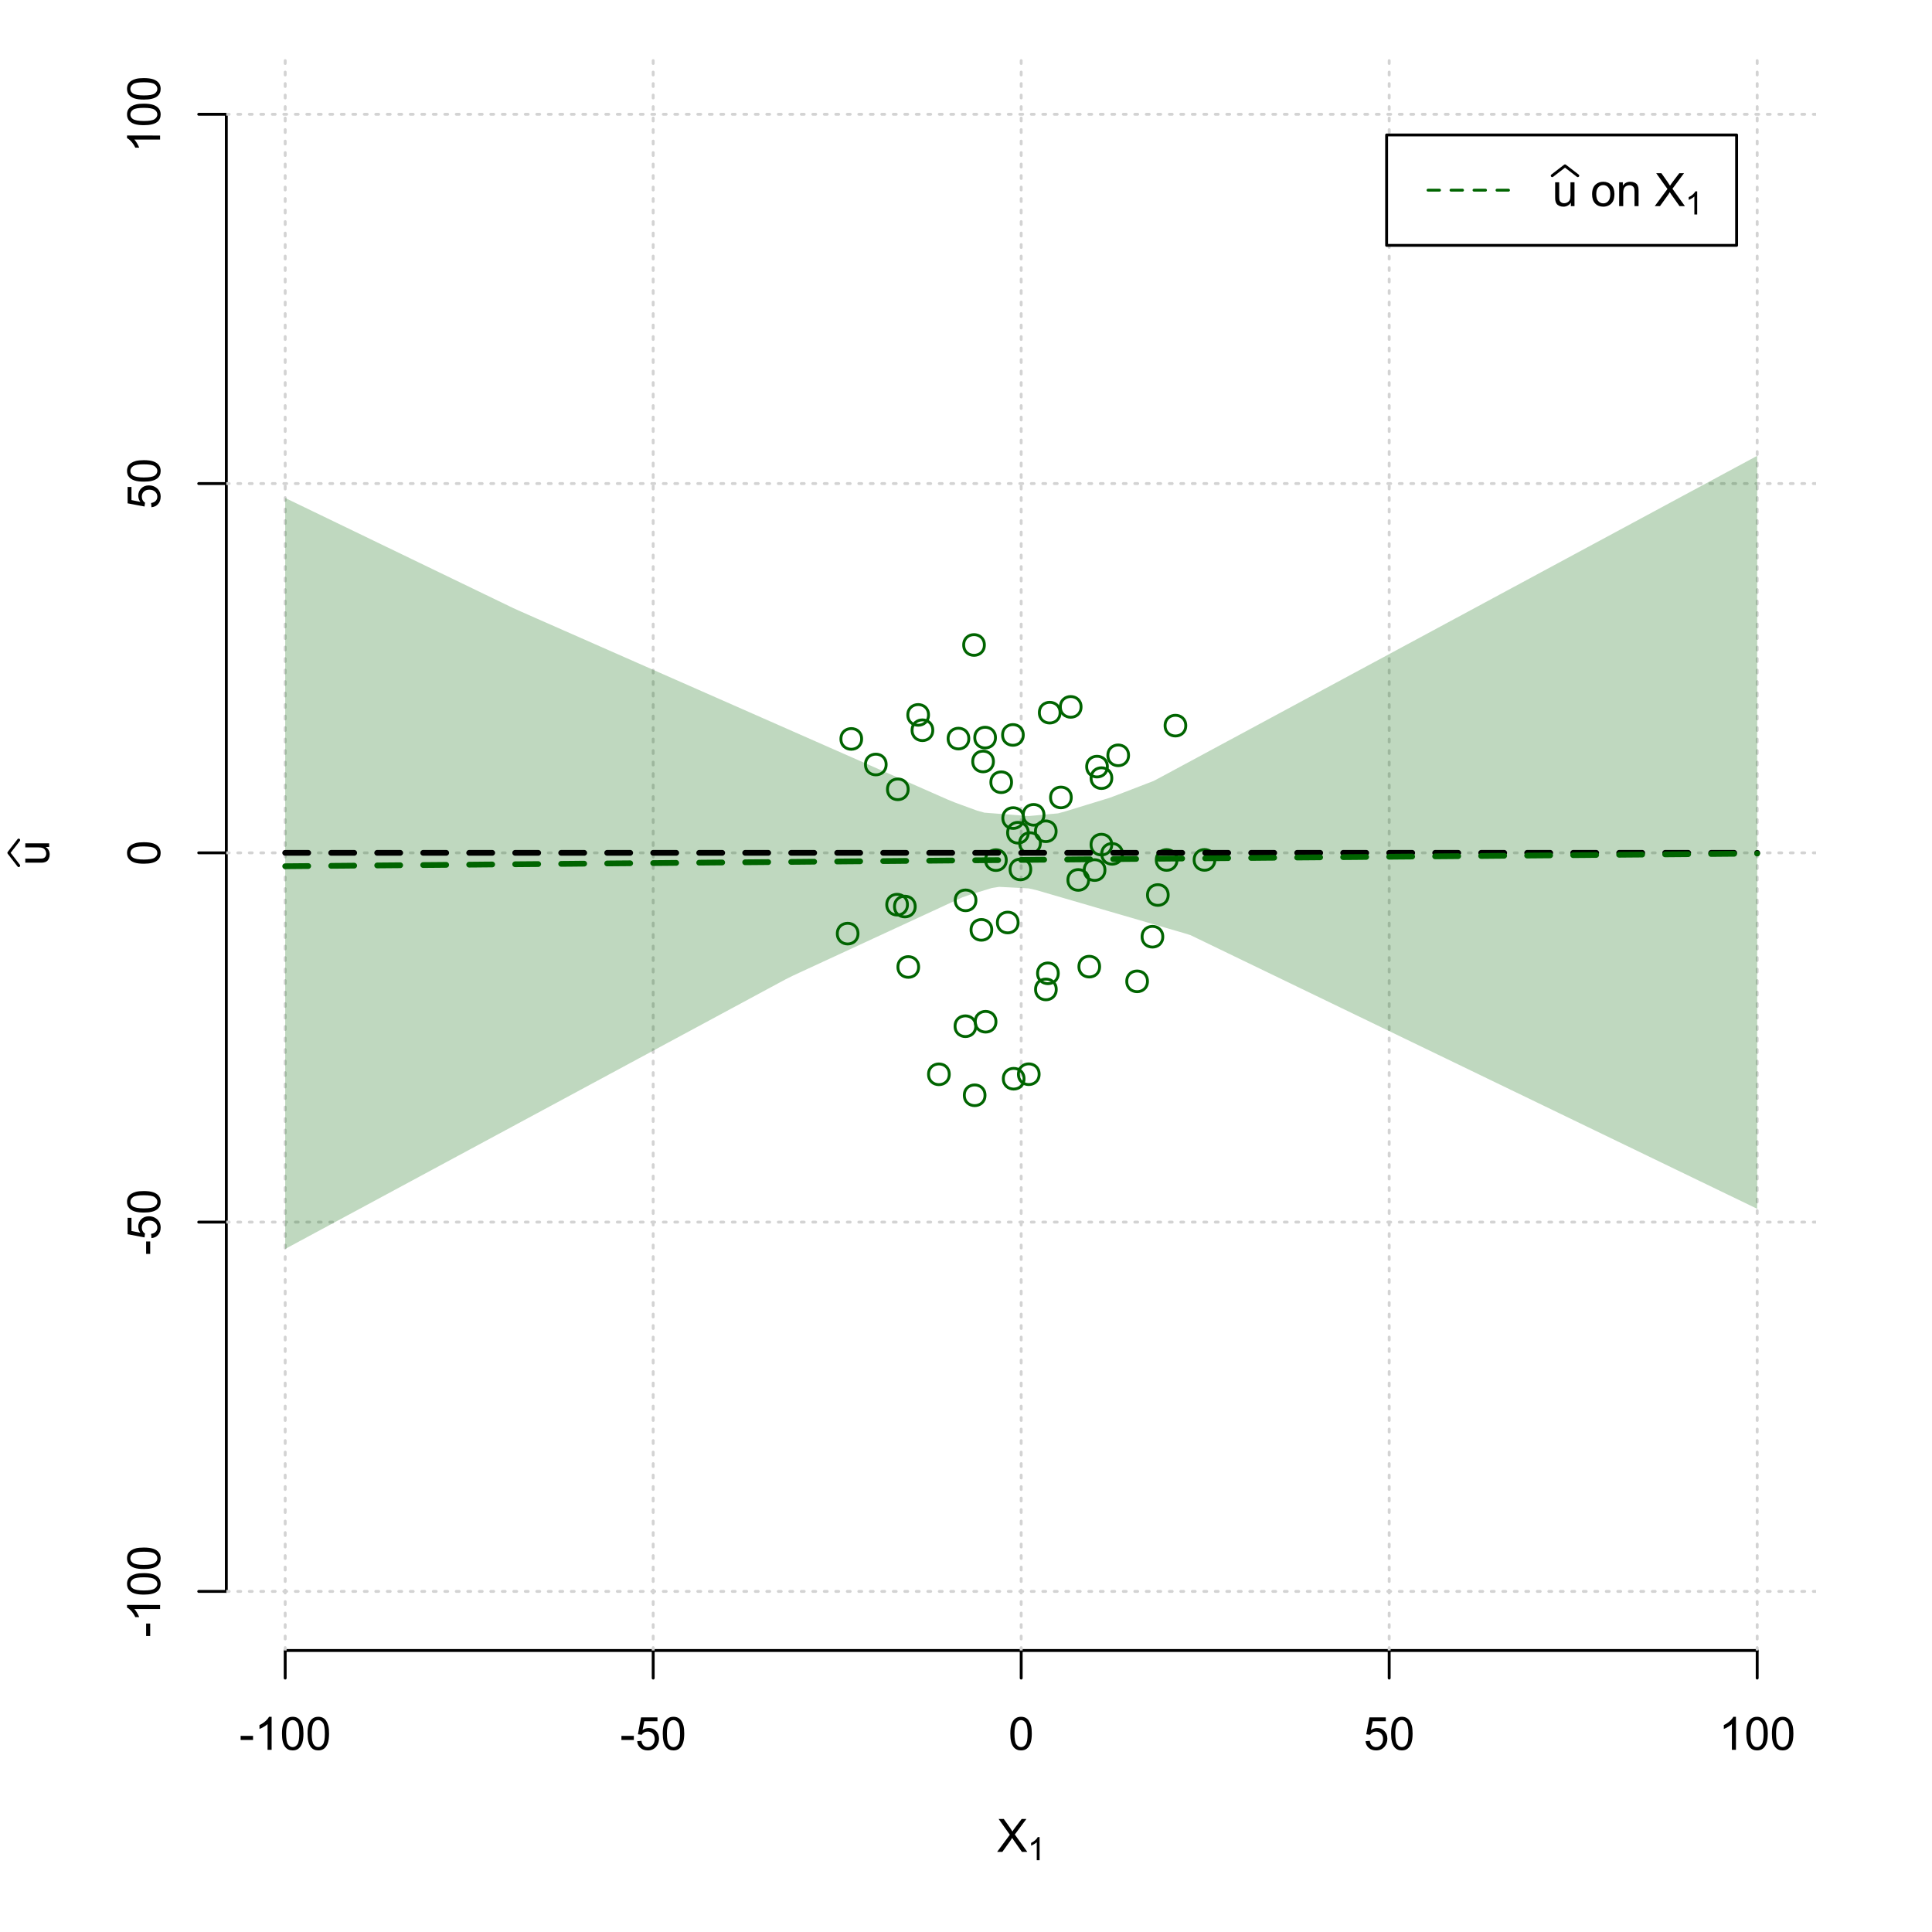 <?xml version="1.0" encoding="UTF-8"?>
<svg xmlns="http://www.w3.org/2000/svg" xmlns:xlink="http://www.w3.org/1999/xlink" width="504pt" height="504pt" viewBox="0 0 504 504" version="1.1">
<defs>
<g>
<symbol overflow="visible" id="glyph0-0">
<path style="stroke:none;" d="M 1.5 0 L 1.5 -7.5 L 7.5 -7.5 L 7.5 0 Z M 1.688 -0.188 L 7.312 -0.188 L 7.312 -7.312 L 1.688 -7.312 Z M 1.688 -0.188 "/>
</symbol>
<symbol overflow="visible" id="glyph0-1">
<path style="stroke:none;" d="M 0.055 0 L 3.375 -4.477 L 0.445 -8.59 L 1.797 -8.59 L 3.359 -6.387 C 3.68 -5.93 3.91 -5.578 4.047 -5.332 C 4.238 -5.645 4.465 -5.969 4.727 -6.312 L 6.457 -8.59 L 7.695 -8.59 L 4.676 -4.539 L 7.93 0 L 6.523 0 L 4.359 -3.062 C 4.238 -3.238 4.113 -3.43 3.984 -3.641 C 3.789 -3.324 3.652 -3.109 3.574 -2.992 L 1.418 0 Z M 0.055 0 "/>
</symbol>
<symbol overflow="visible" id="glyph0-2">
<path style="stroke:none;" d="M 0.383 -2.578 L 0.383 -3.641 L 3.621 -3.641 L 3.621 -2.578 Z M 0.383 -2.578 "/>
</symbol>
<symbol overflow="visible" id="glyph0-3">
<path style="stroke:none;" d="M 4.469 0 L 3.414 0 L 3.414 -6.719 C 3.16 -6.477 2.828 -6.234 2.414 -5.996 C 2 -5.75 1.629 -5.57 1.305 -5.449 L 1.305 -6.469 C 1.895 -6.742 2.41 -7.078 2.852 -7.477 C 3.293 -7.871 3.605 -8.254 3.789 -8.625 L 4.469 -8.625 Z M 4.469 0 "/>
</symbol>
<symbol overflow="visible" id="glyph0-4">
<path style="stroke:none;" d="M 0.5 -4.234 C 0.496 -5.246 0.602 -6.062 0.812 -6.688 C 1.02 -7.305 1.328 -7.785 1.742 -8.121 C 2.148 -8.457 2.668 -8.625 3.297 -8.625 C 3.758 -8.625 4.164 -8.531 4.512 -8.348 C 4.855 -8.16 5.141 -7.891 5.371 -7.543 C 5.594 -7.191 5.773 -6.766 5.906 -6.266 C 6.035 -5.762 6.098 -5.086 6.102 -4.234 C 6.098 -3.227 5.996 -2.414 5.789 -1.797 C 5.578 -1.176 5.266 -0.695 4.859 -0.359 C 4.445 -0.02 3.926 0.145 3.297 0.148 C 2.465 0.145 1.816 -0.148 1.348 -0.742 C 0.781 -1.457 0.496 -2.621 0.5 -4.234 Z M 1.582 -4.234 C 1.582 -2.824 1.746 -1.887 2.074 -1.418 C 2.402 -0.949 2.809 -0.715 3.297 -0.719 C 3.777 -0.715 4.184 -0.949 4.52 -1.422 C 4.848 -1.887 5.016 -2.824 5.016 -4.234 C 5.016 -5.648 4.848 -6.59 4.52 -7.055 C 4.184 -7.516 3.773 -7.746 3.289 -7.75 C 2.801 -7.746 2.414 -7.543 2.125 -7.137 C 1.762 -6.613 1.582 -5.645 1.582 -4.234 Z M 1.582 -4.234 "/>
</symbol>
<symbol overflow="visible" id="glyph0-5">
<path style="stroke:none;" d="M 0.5 -2.25 L 1.605 -2.344 C 1.684 -1.805 1.871 -1.398 2.176 -1.125 C 2.473 -0.852 2.836 -0.715 3.258 -0.719 C 3.766 -0.715 4.195 -0.906 4.547 -1.293 C 4.898 -1.672 5.074 -2.18 5.074 -2.82 C 5.074 -3.414 4.902 -3.891 4.566 -4.242 C 4.227 -4.59 3.785 -4.762 3.242 -4.766 C 2.898 -4.762 2.594 -4.684 2.32 -4.531 C 2.047 -4.375 1.832 -4.176 1.676 -3.93 L 0.688 -4.062 L 1.516 -8.473 L 5.789 -8.473 L 5.789 -7.465 L 2.359 -7.465 L 1.898 -5.156 C 2.414 -5.516 2.953 -5.695 3.523 -5.695 C 4.27 -5.695 4.902 -5.434 5.422 -4.914 C 5.934 -4.395 6.191 -3.727 6.195 -2.914 C 6.191 -2.133 5.965 -1.461 5.516 -0.898 C 4.961 -0.199 4.211 0.145 3.258 0.148 C 2.477 0.145 1.836 -0.07 1.344 -0.508 C 0.844 -0.941 0.562 -1.523 0.5 -2.25 Z M 0.5 -2.25 "/>
</symbol>
<symbol overflow="visible" id="glyph0-6">
<path style="stroke:none;" d="M 4.867 0 L 4.867 -0.914 C 4.379 -0.211 3.723 0.141 2.895 0.141 C 2.527 0.141 2.184 0.07 1.867 -0.07 C 1.547 -0.211 1.309 -0.387 1.156 -0.602 C 1 -0.812 0.895 -1.074 0.832 -1.383 C 0.785 -1.59 0.762 -1.918 0.766 -2.367 L 0.766 -6.223 L 1.82 -6.223 L 1.82 -2.773 C 1.816 -2.219 1.84 -1.848 1.887 -1.656 C 1.949 -1.379 2.09 -1.16 2.309 -1.004 C 2.523 -0.84 2.789 -0.762 3.105 -0.766 C 3.418 -0.762 3.715 -0.844 3.996 -1.008 C 4.273 -1.172 4.469 -1.391 4.586 -1.672 C 4.699 -1.949 4.758 -2.355 4.758 -2.891 L 4.758 -6.223 L 5.812 -6.223 L 5.812 0 Z M 4.867 0 "/>
</symbol>
<symbol overflow="visible" id="glyph0-7">
<path style="stroke:none;" d=""/>
</symbol>
<symbol overflow="visible" id="glyph0-8">
<path style="stroke:none;" d="M 0.398 -3.109 C 0.398 -4.262 0.719 -5.117 1.359 -5.672 C 1.895 -6.133 2.547 -6.363 3.316 -6.363 C 4.172 -6.363 4.871 -6.082 5.414 -5.52 C 5.953 -4.957 6.223 -4.184 6.227 -3.199 C 6.223 -2.398 6.102 -1.766 5.867 -1.309 C 5.625 -0.848 5.277 -0.492 4.82 -0.238 C 4.359 0.016 3.859 0.141 3.316 0.141 C 2.441 0.141 1.734 -0.137 1.203 -0.695 C 0.664 -1.254 0.398 -2.059 0.398 -3.109 Z M 1.484 -3.109 C 1.48 -2.309 1.656 -1.711 2.004 -1.32 C 2.348 -0.922 2.785 -0.727 3.316 -0.727 C 3.84 -0.727 4.273 -0.926 4.621 -1.324 C 4.969 -1.723 5.145 -2.328 5.145 -3.148 C 5.145 -3.914 4.969 -4.496 4.617 -4.895 C 4.266 -5.289 3.832 -5.488 3.316 -5.492 C 2.785 -5.488 2.348 -5.293 2.004 -4.898 C 1.656 -4.5 1.48 -3.902 1.484 -3.109 Z M 1.484 -3.109 "/>
</symbol>
<symbol overflow="visible" id="glyph0-9">
<path style="stroke:none;" d="M 0.789 0 L 0.789 -6.223 L 1.742 -6.223 L 1.742 -5.336 C 2.195 -6.02 2.855 -6.363 3.719 -6.363 C 4.09 -6.363 4.434 -6.293 4.754 -6.16 C 5.066 -6.023 5.305 -5.848 5.461 -5.633 C 5.617 -5.41 5.727 -5.152 5.789 -4.852 C 5.828 -4.656 5.848 -4.312 5.848 -3.828 L 5.848 0 L 4.793 0 L 4.793 -3.785 C 4.793 -4.215 4.75 -4.535 4.668 -4.75 C 4.586 -4.961 4.441 -5.129 4.234 -5.258 C 4.023 -5.383 3.777 -5.449 3.5 -5.449 C 3.047 -5.449 2.66 -5.305 2.332 -5.02 C 2.004 -4.734 1.84 -4.195 1.844 -3.398 L 1.844 0 Z M 0.789 0 "/>
</symbol>
<symbol overflow="visible" id="glyph1-0">
<path style="stroke:none;" d="M 1.051 0 L 1.051 -5.25 L 5.25 -5.25 L 5.25 0 Z M 1.18 -0.133 L 5.117 -0.133 L 5.117 -5.117 L 1.18 -5.117 Z M 1.18 -0.133 "/>
</symbol>
<symbol overflow="visible" id="glyph1-1">
<path style="stroke:none;" d="M 3.129 0 L 2.391 0 L 2.391 -4.703 C 2.211 -4.531 1.977 -4.363 1.691 -4.195 C 1.398 -4.023 1.141 -3.895 0.914 -3.812 L 0.914 -4.527 C 1.328 -4.719 1.688 -4.953 1.996 -5.234 C 2.305 -5.508 2.523 -5.777 2.652 -6.039 L 3.129 -6.039 Z M 3.129 0 "/>
</symbol>
<symbol overflow="visible" id="glyph2-0">
<path style="stroke:none;" d="M 0 -1.5 L -7.5 -1.5 L -7.5 -7.5 L 0 -7.5 Z M -0.188 -1.688 L -0.188 -7.312 L -7.312 -7.312 L -7.312 -1.688 Z M -0.188 -1.688 "/>
</symbol>
<symbol overflow="visible" id="glyph2-1">
<path style="stroke:none;" d="M 0 -4.867 L -0.914 -4.867 C -0.211 -4.379 0.141 -3.723 0.141 -2.895 C 0.141 -2.527 0.07 -2.184 -0.07 -1.867 C -0.211 -1.547 -0.387 -1.309 -0.598 -1.156 C -0.809 -1 -1.07 -0.895 -1.383 -0.832 C -1.59 -0.789 -1.918 -0.766 -2.367 -0.77 L -6.223 -0.77 L -6.223 -1.824 L -2.773 -1.824 C -2.219 -1.82 -1.848 -1.844 -1.656 -1.887 C -1.379 -1.949 -1.16 -2.09 -1.004 -2.309 C -0.84 -2.523 -0.762 -2.789 -0.766 -3.105 C -0.762 -3.418 -0.844 -3.715 -1.008 -3.996 C -1.172 -4.273 -1.391 -4.469 -1.672 -4.586 C -1.945 -4.699 -2.352 -4.758 -2.887 -4.758 L -6.223 -4.758 L -6.223 -5.812 L 0 -5.812 Z M 0 -4.867 "/>
</symbol>
<symbol overflow="visible" id="glyph2-2">
<path style="stroke:none;" d="M -2.578 -0.383 L -3.641 -0.383 L -3.641 -3.621 L -2.578 -3.621 Z M -2.578 -0.383 "/>
</symbol>
<symbol overflow="visible" id="glyph2-3">
<path style="stroke:none;" d="M 0 -4.469 L 0 -3.414 L -6.719 -3.418 C -6.477 -3.16 -6.234 -2.828 -5.996 -2.418 C -5.75 -2.004 -5.57 -1.633 -5.449 -1.309 L -6.469 -1.309 C -6.742 -1.895 -7.078 -2.41 -7.477 -2.852 C -7.871 -3.293 -8.254 -3.605 -8.625 -3.793 L -8.625 -4.473 Z M 0 -4.469 "/>
</symbol>
<symbol overflow="visible" id="glyph2-4">
<path style="stroke:none;" d="M -4.234 -0.5 C -5.246 -0.496 -6.062 -0.602 -6.688 -0.812 C -7.305 -1.02 -7.785 -1.328 -8.121 -1.742 C -8.457 -2.152 -8.625 -2.672 -8.625 -3.301 C -8.625 -3.758 -8.531 -4.164 -8.348 -4.512 C -8.16 -4.859 -7.891 -5.145 -7.543 -5.371 C -7.191 -5.594 -6.766 -5.773 -6.266 -5.906 C -5.762 -6.035 -5.086 -6.098 -4.234 -6.102 C -3.223 -6.098 -2.41 -5.996 -1.793 -5.789 C -1.176 -5.578 -0.695 -5.266 -0.359 -4.859 C -0.02 -4.445 0.145 -3.926 0.148 -3.297 C 0.145 -2.465 -0.148 -1.816 -0.742 -1.348 C -1.457 -0.781 -2.621 -0.496 -4.234 -0.5 Z M -4.234 -1.582 C -2.824 -1.582 -1.887 -1.746 -1.418 -2.074 C -0.949 -2.402 -0.715 -2.809 -0.719 -3.297 C -0.715 -3.777 -0.949 -4.184 -1.422 -4.52 C -1.887 -4.848 -2.824 -5.016 -4.234 -5.016 C -5.648 -5.016 -6.59 -4.848 -7.055 -4.52 C -7.516 -4.188 -7.746 -3.777 -7.75 -3.289 C -7.746 -2.801 -7.543 -2.414 -7.137 -2.129 C -6.613 -1.762 -5.645 -1.582 -4.234 -1.582 Z M -4.234 -1.582 "/>
</symbol>
<symbol overflow="visible" id="glyph2-5">
<path style="stroke:none;" d="M -2.25 -0.5 L -2.344 -1.605 C -1.805 -1.684 -1.398 -1.871 -1.125 -2.176 C -0.852 -2.473 -0.715 -2.836 -0.719 -3.258 C -0.715 -3.766 -0.906 -4.195 -1.293 -4.547 C -1.672 -4.898 -2.18 -5.074 -2.816 -5.074 C -3.414 -5.074 -3.891 -4.902 -4.242 -4.566 C -4.59 -4.227 -4.762 -3.785 -4.766 -3.242 C -4.762 -2.898 -4.684 -2.594 -4.531 -2.32 C -4.375 -2.047 -4.176 -1.832 -3.93 -1.676 L -4.062 -0.688 L -8.473 -1.52 L -8.473 -5.789 L -7.465 -5.789 L -7.465 -2.363 L -5.156 -1.898 C -5.516 -2.414 -5.695 -2.953 -5.695 -3.523 C -5.695 -4.27 -5.434 -4.902 -4.914 -5.422 C -4.395 -5.934 -3.727 -6.191 -2.91 -6.195 C -2.133 -6.191 -1.461 -5.965 -0.895 -5.516 C -0.199 -4.961 0.145 -4.211 0.148 -3.258 C 0.145 -2.477 -0.07 -1.836 -0.508 -1.344 C -0.941 -0.848 -1.523 -0.566 -2.25 -0.5 Z M -2.25 -0.5 "/>
</symbol>
</g>
<clipPath id="clip1">
  <path d="M 74 14.398 L 75 14.398 L 75 430.559 L 74 430.559 Z M 74 14.398 "/>
</clipPath>
<clipPath id="clip2">
  <path d="M 170 14.398 L 171 14.398 L 171 430.559 L 170 430.559 Z M 170 14.398 "/>
</clipPath>
<clipPath id="clip3">
  <path d="M 266 14.398 L 267 14.398 L 267 430.559 L 266 430.559 Z M 266 14.398 "/>
</clipPath>
<clipPath id="clip4">
  <path d="M 362 14.398 L 363 14.398 L 363 430.559 L 362 430.559 Z M 362 14.398 "/>
</clipPath>
<clipPath id="clip5">
  <path d="M 458 14.398 L 459 14.398 L 459 430.559 L 458 430.559 Z M 458 14.398 "/>
</clipPath>
<clipPath id="clip6">
  <path d="M 59.039 414 L 473.758 414 L 473.758 416 L 59.039 416 Z M 59.039 414 "/>
</clipPath>
<clipPath id="clip7">
  <path d="M 59.039 318 L 473.758 318 L 473.758 320 L 59.039 320 Z M 59.039 318 "/>
</clipPath>
<clipPath id="clip8">
  <path d="M 59.039 222 L 473.758 222 L 473.758 223 L 59.039 223 Z M 59.039 222 "/>
</clipPath>
<clipPath id="clip9">
  <path d="M 59.039 125 L 473.758 125 L 473.758 127 L 59.039 127 Z M 59.039 125 "/>
</clipPath>
<clipPath id="clip10">
  <path d="M 59.039 29 L 473.758 29 L 473.758 31 L 59.039 31 Z M 59.039 29 "/>
</clipPath>
</defs>
<g id="surface3396">
<rect x="0" y="0" width="504" height="504" style="fill:rgb(100%,100%,100%);fill-opacity:1;stroke:none;"/>
<g style="fill:rgb(0%,0%,0%);fill-opacity:1;">
  <use xlink:href="#glyph0-1" x="260.062" y="483.102"/>
</g>
<g style="fill:rgb(0%,0%,0%);fill-opacity:1;">
  <use xlink:href="#glyph1-1" x="268.066" y="485.281"/>
</g>
<g style="fill:rgb(0%,0%,0%);fill-opacity:1;">
  <use xlink:href="#glyph2-1" x="12.82" y="225.816"/>
</g>
<path style="fill:none;stroke-width:0.75;stroke-linecap:round;stroke-linejoin:round;stroke:rgb(0%,0%,0%);stroke-opacity:1;stroke-miterlimit:10;" d="M 4.879 225.816 L 2.301 222.48 L 4.879 219.145 "/>
<path style="fill:none;stroke-width:0.75;stroke-linecap:round;stroke-linejoin:round;stroke:rgb(0%,0%,0%);stroke-opacity:1;stroke-miterlimit:10;" d="M 74.398 430.559 L 458.398 430.559 "/>
<path style="fill:none;stroke-width:0.75;stroke-linecap:round;stroke-linejoin:round;stroke:rgb(0%,0%,0%);stroke-opacity:1;stroke-miterlimit:10;" d="M 74.398 430.559 L 74.398 437.762 "/>
<path style="fill:none;stroke-width:0.75;stroke-linecap:round;stroke-linejoin:round;stroke:rgb(0%,0%,0%);stroke-opacity:1;stroke-miterlimit:10;" d="M 170.398 430.559 L 170.398 437.762 "/>
<path style="fill:none;stroke-width:0.75;stroke-linecap:round;stroke-linejoin:round;stroke:rgb(0%,0%,0%);stroke-opacity:1;stroke-miterlimit:10;" d="M 266.398 430.559 L 266.398 437.762 "/>
<path style="fill:none;stroke-width:0.75;stroke-linecap:round;stroke-linejoin:round;stroke:rgb(0%,0%,0%);stroke-opacity:1;stroke-miterlimit:10;" d="M 362.398 430.559 L 362.398 437.762 "/>
<path style="fill:none;stroke-width:0.75;stroke-linecap:round;stroke-linejoin:round;stroke:rgb(0%,0%,0%);stroke-opacity:1;stroke-miterlimit:10;" d="M 458.398 430.559 L 458.398 437.762 "/>
<g style="fill:rgb(0%,0%,0%);fill-opacity:1;">
  <use xlink:href="#glyph0-2" x="62.391" y="456.48"/>
  <use xlink:href="#glyph0-3" x="66.387" y="456.48"/>
  <use xlink:href="#glyph0-4" x="73.061" y="456.48"/>
  <use xlink:href="#glyph0-4" x="79.734" y="456.48"/>
</g>
<g style="fill:rgb(0%,0%,0%);fill-opacity:1;">
  <use xlink:href="#glyph0-2" x="161.727" y="456.48"/>
  <use xlink:href="#glyph0-5" x="165.723" y="456.48"/>
  <use xlink:href="#glyph0-4" x="172.396" y="456.48"/>
</g>
<g style="fill:rgb(0%,0%,0%);fill-opacity:1;">
  <use xlink:href="#glyph0-4" x="263.062" y="456.48"/>
</g>
<g style="fill:rgb(0%,0%,0%);fill-opacity:1;">
  <use xlink:href="#glyph0-5" x="355.727" y="456.48"/>
  <use xlink:href="#glyph0-4" x="362.4" y="456.48"/>
</g>
<g style="fill:rgb(0%,0%,0%);fill-opacity:1;">
  <use xlink:href="#glyph0-3" x="448.387" y="456.48"/>
  <use xlink:href="#glyph0-4" x="455.061" y="456.48"/>
  <use xlink:href="#glyph0-4" x="461.734" y="456.48"/>
</g>
<path style="fill:none;stroke-width:0.75;stroke-linecap:round;stroke-linejoin:round;stroke:rgb(0%,0%,0%);stroke-opacity:1;stroke-miterlimit:10;" d="M 59.039 415.148 L 59.039 29.812 "/>
<path style="fill:none;stroke-width:0.75;stroke-linecap:round;stroke-linejoin:round;stroke:rgb(0%,0%,0%);stroke-opacity:1;stroke-miterlimit:10;" d="M 59.039 415.148 L 51.84 415.148 "/>
<path style="fill:none;stroke-width:0.75;stroke-linecap:round;stroke-linejoin:round;stroke:rgb(0%,0%,0%);stroke-opacity:1;stroke-miterlimit:10;" d="M 59.039 318.812 L 51.84 318.812 "/>
<path style="fill:none;stroke-width:0.75;stroke-linecap:round;stroke-linejoin:round;stroke:rgb(0%,0%,0%);stroke-opacity:1;stroke-miterlimit:10;" d="M 59.039 222.48 L 51.84 222.48 "/>
<path style="fill:none;stroke-width:0.75;stroke-linecap:round;stroke-linejoin:round;stroke:rgb(0%,0%,0%);stroke-opacity:1;stroke-miterlimit:10;" d="M 59.039 126.148 L 51.84 126.148 "/>
<path style="fill:none;stroke-width:0.75;stroke-linecap:round;stroke-linejoin:round;stroke:rgb(0%,0%,0%);stroke-opacity:1;stroke-miterlimit:10;" d="M 59.039 29.812 L 51.84 29.812 "/>
<g style="fill:rgb(0%,0%,0%);fill-opacity:1;">
  <use xlink:href="#glyph2-2" x="41.762" y="427.156"/>
  <use xlink:href="#glyph2-3" x="41.762" y="423.16"/>
  <use xlink:href="#glyph2-4" x="41.762" y="416.486"/>
  <use xlink:href="#glyph2-4" x="41.762" y="409.812"/>
</g>
<g style="fill:rgb(0%,0%,0%);fill-opacity:1;">
  <use xlink:href="#glyph2-2" x="41.762" y="327.484"/>
  <use xlink:href="#glyph2-5" x="41.762" y="323.488"/>
  <use xlink:href="#glyph2-4" x="41.762" y="316.814"/>
</g>
<g style="fill:rgb(0%,0%,0%);fill-opacity:1;">
  <use xlink:href="#glyph2-4" x="41.762" y="225.816"/>
</g>
<g style="fill:rgb(0%,0%,0%);fill-opacity:1;">
  <use xlink:href="#glyph2-5" x="41.762" y="132.82"/>
  <use xlink:href="#glyph2-4" x="41.762" y="126.146"/>
</g>
<g style="fill:rgb(0%,0%,0%);fill-opacity:1;">
  <use xlink:href="#glyph2-3" x="41.762" y="39.824"/>
  <use xlink:href="#glyph2-4" x="41.762" y="33.15"/>
  <use xlink:href="#glyph2-4" x="41.762" y="26.477"/>
</g>
<g clip-path="url(#clip1)" clip-rule="nonzero">
<path style="fill:none;stroke-width:0.75;stroke-linecap:round;stroke-linejoin:round;stroke:rgb(82.745%,82.745%,82.745%);stroke-opacity:1;stroke-dasharray:0.75,2.25;stroke-miterlimit:10;" d="M 74.398 430.559 L 74.398 14.398 "/>
</g>
<g clip-path="url(#clip2)" clip-rule="nonzero">
<path style="fill:none;stroke-width:0.75;stroke-linecap:round;stroke-linejoin:round;stroke:rgb(82.745%,82.745%,82.745%);stroke-opacity:1;stroke-dasharray:0.75,2.25;stroke-miterlimit:10;" d="M 170.398 430.559 L 170.398 14.398 "/>
</g>
<g clip-path="url(#clip3)" clip-rule="nonzero">
<path style="fill:none;stroke-width:0.75;stroke-linecap:round;stroke-linejoin:round;stroke:rgb(82.745%,82.745%,82.745%);stroke-opacity:1;stroke-dasharray:0.75,2.25;stroke-miterlimit:10;" d="M 266.398 430.559 L 266.398 14.398 "/>
</g>
<g clip-path="url(#clip4)" clip-rule="nonzero">
<path style="fill:none;stroke-width:0.75;stroke-linecap:round;stroke-linejoin:round;stroke:rgb(82.745%,82.745%,82.745%);stroke-opacity:1;stroke-dasharray:0.75,2.25;stroke-miterlimit:10;" d="M 362.398 430.559 L 362.398 14.398 "/>
</g>
<g clip-path="url(#clip5)" clip-rule="nonzero">
<path style="fill:none;stroke-width:0.75;stroke-linecap:round;stroke-linejoin:round;stroke:rgb(82.745%,82.745%,82.745%);stroke-opacity:1;stroke-dasharray:0.75,2.25;stroke-miterlimit:10;" d="M 458.398 430.559 L 458.398 14.398 "/>
</g>
<g clip-path="url(#clip6)" clip-rule="nonzero">
<path style="fill:none;stroke-width:0.75;stroke-linecap:round;stroke-linejoin:round;stroke:rgb(82.745%,82.745%,82.745%);stroke-opacity:1;stroke-dasharray:0.75,2.25;stroke-miterlimit:10;" d="M 59.039 415.148 L 473.762 415.148 "/>
</g>
<g clip-path="url(#clip7)" clip-rule="nonzero">
<path style="fill:none;stroke-width:0.75;stroke-linecap:round;stroke-linejoin:round;stroke:rgb(82.745%,82.745%,82.745%);stroke-opacity:1;stroke-dasharray:0.75,2.25;stroke-miterlimit:10;" d="M 59.039 318.812 L 473.762 318.812 "/>
</g>
<g clip-path="url(#clip8)" clip-rule="nonzero">
<path style="fill:none;stroke-width:0.75;stroke-linecap:round;stroke-linejoin:round;stroke:rgb(82.745%,82.745%,82.745%);stroke-opacity:1;stroke-dasharray:0.75,2.25;stroke-miterlimit:10;" d="M 59.039 222.48 L 473.762 222.48 "/>
</g>
<g clip-path="url(#clip9)" clip-rule="nonzero">
<path style="fill:none;stroke-width:0.75;stroke-linecap:round;stroke-linejoin:round;stroke:rgb(82.745%,82.745%,82.745%);stroke-opacity:1;stroke-dasharray:0.75,2.25;stroke-miterlimit:10;" d="M 59.039 126.148 L 473.762 126.148 "/>
</g>
<g clip-path="url(#clip10)" clip-rule="nonzero">
<path style="fill:none;stroke-width:0.75;stroke-linecap:round;stroke-linejoin:round;stroke:rgb(82.745%,82.745%,82.745%);stroke-opacity:1;stroke-dasharray:0.75,2.25;stroke-miterlimit:10;" d="M 59.039 29.812 L 473.762 29.812 "/>
</g>
<path style=" stroke:none;fill-rule:nonzero;fill:rgb(0%,39.216%,0%);fill-opacity:0.251;" d="M 74.398 37.184 L 74.398 129.902 L 76.32 130.832 L 78.238 131.758 L 80.16 132.684 L 82.078 133.613 L 85.922 135.465 L 87.84 136.395 L 89.762 137.32 L 91.68 138.246 L 93.602 139.176 L 95.52 140.102 L 97.441 141.031 L 99.359 141.957 L 101.281 142.883 L 103.199 143.812 L 105.121 144.738 L 107.039 145.664 L 108.961 146.594 L 110.879 147.52 L 112.801 148.445 L 114.719 149.375 L 116.641 150.301 L 118.559 151.23 L 120.48 152.156 L 122.398 153.082 L 124.32 154.012 L 126.238 154.938 L 128.16 155.863 L 130.078 156.793 L 133.922 158.645 L 135.84 159.512 L 137.762 160.359 L 139.68 161.207 L 141.602 162.051 L 143.52 162.898 L 145.441 163.742 L 147.359 164.59 L 149.281 165.434 L 151.199 166.281 L 153.121 167.125 L 155.039 167.973 L 156.961 168.816 L 158.879 169.664 L 160.801 170.508 L 162.719 171.355 L 164.641 172.199 L 166.559 173.047 L 168.48 173.891 L 170.398 174.738 L 172.32 175.586 L 174.238 176.43 L 176.16 177.277 L 178.078 178.121 L 180 178.969 L 181.922 179.812 L 183.84 180.66 L 185.762 181.504 L 187.68 182.352 L 189.602 183.195 L 191.52 184.043 L 193.441 184.887 L 195.359 185.734 L 197.281 186.578 L 199.199 187.426 L 201.121 188.27 L 203.039 189.117 L 204.961 189.961 L 206.879 190.809 L 208.801 191.656 L 210.719 192.5 L 212.641 193.348 L 214.559 194.191 L 216.48 195.039 L 218.398 195.883 L 220.32 196.73 L 222.238 197.574 L 224.16 198.422 L 226.078 199.266 L 228 200.113 L 229.922 200.957 L 231.84 201.805 L 233.762 202.648 L 235.68 203.496 L 237.602 204.34 L 239.52 205.188 L 241.441 206.035 L 243.359 206.879 L 245.281 207.727 L 247.199 208.57 L 249.121 209.355 L 251.039 210.059 L 252.961 210.758 L 254.879 211.461 L 256.801 211.996 L 258.719 212.145 L 260.641 212.293 L 262.559 212.441 L 264.48 212.586 L 266.398 212.734 L 268.32 212.883 L 270.238 212.711 L 272.16 212.535 L 274.078 212.359 L 276 212.184 L 277.922 211.664 L 279.84 211.074 L 281.762 210.488 L 283.68 209.898 L 285.602 209.309 L 287.52 208.723 L 289.441 208.133 L 291.359 207.418 L 293.281 206.68 L 295.199 205.938 L 297.121 205.199 L 299.039 204.461 L 300.961 203.719 L 302.879 202.703 L 304.801 201.668 L 306.719 200.633 L 308.641 199.598 L 310.559 198.566 L 312.48 197.531 L 314.398 196.496 L 316.32 195.461 L 318.238 194.426 L 320.16 193.391 L 322.078 192.359 L 325.922 190.289 L 327.84 189.254 L 329.762 188.219 L 331.68 187.184 L 333.602 186.148 L 335.52 185.117 L 337.441 184.082 L 339.359 183.047 L 341.281 182.012 L 343.199 180.977 L 345.121 179.941 L 347.039 178.91 L 348.961 177.875 L 350.879 176.84 L 352.801 175.805 L 354.719 174.77 L 356.641 173.734 L 358.559 172.703 L 360.48 171.668 L 362.398 170.633 L 364.32 169.598 L 366.238 168.562 L 368.16 167.527 L 370.078 166.496 L 373.922 164.426 L 375.84 163.391 L 377.762 162.355 L 379.68 161.32 L 381.602 160.289 L 383.52 159.254 L 385.441 158.219 L 387.359 157.184 L 389.281 156.148 L 391.199 155.113 L 393.121 154.078 L 395.039 153.047 L 396.961 152.012 L 398.879 150.977 L 400.801 149.941 L 402.719 148.906 L 404.641 147.871 L 406.559 146.84 L 408.48 145.805 L 410.398 144.77 L 412.32 143.734 L 414.238 142.699 L 416.16 141.664 L 418.078 140.633 L 421.922 138.562 L 423.84 137.527 L 425.762 136.492 L 427.68 135.457 L 429.602 134.426 L 431.52 133.391 L 433.441 132.355 L 435.359 131.32 L 437.281 130.285 L 439.199 129.25 L 441.121 128.215 L 443.039 127.184 L 444.961 126.148 L 446.879 125.113 L 448.801 124.078 L 450.719 123.043 L 452.641 122.008 L 454.559 120.977 L 456.48 119.941 L 458.398 118.906 L 458.398 29.812 L 458.398 408.062 L 458.398 315.344 L 456.48 314.414 L 454.559 313.488 L 452.641 312.559 L 450.719 311.633 L 448.801 310.707 L 446.879 309.777 L 444.961 308.852 L 443.039 307.926 L 441.121 306.996 L 439.199 306.07 L 437.281 305.145 L 435.359 304.215 L 433.441 303.289 L 431.52 302.359 L 429.602 301.434 L 427.68 300.508 L 425.762 299.578 L 423.84 298.652 L 421.922 297.727 L 420 296.797 L 418.078 295.871 L 416.16 294.945 L 414.238 294.016 L 412.32 293.09 L 410.398 292.164 L 408.48 291.234 L 406.559 290.309 L 404.641 289.379 L 402.719 288.453 L 400.801 287.527 L 398.879 286.598 L 396.961 285.672 L 395.039 284.746 L 393.121 283.816 L 391.199 282.891 L 389.281 281.965 L 387.359 281.035 L 385.441 280.109 L 383.52 279.18 L 381.602 278.254 L 379.68 277.328 L 377.762 276.398 L 375.84 275.473 L 373.922 274.547 L 372 273.617 L 370.078 272.691 L 368.16 271.766 L 366.238 270.836 L 364.32 269.91 L 362.398 268.98 L 360.48 268.055 L 358.559 267.129 L 356.641 266.199 L 354.719 265.273 L 352.801 264.348 L 350.879 263.418 L 348.961 262.492 L 347.039 261.566 L 345.121 260.637 L 343.199 259.711 L 341.281 258.781 L 339.359 257.855 L 337.441 256.93 L 335.52 256 L 333.602 255.074 L 331.68 254.148 L 329.762 253.219 L 327.84 252.293 L 325.922 251.367 L 324 250.438 L 322.078 249.512 L 320.16 248.582 L 318.238 247.656 L 316.32 246.73 L 314.398 245.801 L 312.48 244.875 L 310.559 243.949 L 308.641 243.355 L 306.719 242.797 L 304.801 242.238 L 302.879 241.68 L 300.961 241.121 L 299.039 240.562 L 297.121 240 L 295.199 239.441 L 293.281 238.883 L 291.359 238.324 L 289.441 237.766 L 287.52 237.207 L 285.602 236.648 L 283.68 236.086 L 281.762 235.527 L 279.84 234.969 L 277.922 234.41 L 274.078 233.293 L 272.16 232.73 L 270.238 232.172 L 268.32 231.75 L 266.398 231.648 L 264.48 231.551 L 262.559 231.449 L 260.641 231.352 L 258.719 231.66 L 256.801 232.246 L 254.879 232.832 L 252.961 233.418 L 251.039 234.094 L 249.121 234.98 L 247.199 235.867 L 245.281 236.758 L 243.359 237.645 L 241.441 238.531 L 239.52 239.418 L 237.602 240.305 L 235.68 241.195 L 233.762 242.082 L 231.84 242.969 L 229.922 243.855 L 228 244.742 L 226.078 245.633 L 224.16 246.52 L 222.238 247.406 L 220.32 248.293 L 218.398 249.184 L 216.48 250.07 L 214.559 250.957 L 212.641 251.844 L 210.719 252.73 L 208.801 253.621 L 206.879 254.508 L 204.961 255.465 L 203.039 256.5 L 201.121 257.531 L 199.199 258.566 L 197.281 259.602 L 195.359 260.637 L 193.441 261.672 L 191.52 262.707 L 189.602 263.738 L 187.68 264.773 L 185.762 265.809 L 183.84 266.844 L 181.922 267.879 L 180 268.914 L 178.078 269.945 L 176.16 270.98 L 174.238 272.016 L 172.32 273.051 L 170.398 274.086 L 168.48 275.121 L 166.559 276.152 L 164.641 277.188 L 162.719 278.223 L 160.801 279.258 L 158.879 280.293 L 156.961 281.328 L 155.039 282.363 L 153.121 283.395 L 151.199 284.43 L 149.281 285.465 L 147.359 286.5 L 145.441 287.535 L 143.52 288.57 L 141.602 289.602 L 139.68 290.637 L 137.762 291.672 L 135.84 292.707 L 133.922 293.742 L 132 294.777 L 130.078 295.809 L 128.16 296.844 L 126.238 297.879 L 124.32 298.914 L 122.398 299.949 L 120.48 300.984 L 118.559 302.016 L 116.641 303.051 L 114.719 304.086 L 112.801 305.121 L 110.879 306.156 L 108.961 307.191 L 107.039 308.227 L 105.121 309.258 L 103.199 310.293 L 101.281 311.328 L 99.359 312.363 L 97.441 313.398 L 95.52 314.434 L 93.602 315.465 L 91.68 316.5 L 89.762 317.535 L 87.84 318.57 L 85.922 319.605 L 84 320.641 L 82.078 321.672 L 80.16 322.707 L 78.238 323.742 L 76.32 324.777 L 74.398 325.812 L 74.398 415.148 Z M 74.398 37.184 "/>
<path style="fill:none;stroke-width:0.75;stroke-linecap:round;stroke-linejoin:round;stroke:rgb(0%,39.216%,0%);stroke-opacity:1;stroke-miterlimit:10;" d="M 316.914 224.324 C 316.914 227.922 311.512 227.922 311.512 224.324 C 311.512 220.723 316.914 220.723 316.914 224.324 "/>
<path style="fill:none;stroke-width:0.75;stroke-linecap:round;stroke-linejoin:round;stroke:rgb(0%,39.216%,0%);stroke-opacity:1;stroke-miterlimit:10;" d="M 283.988 229.547 C 283.988 233.148 278.586 233.148 278.586 229.547 C 278.586 225.949 283.988 225.949 283.988 229.547 "/>
<path style="fill:none;stroke-width:0.75;stroke-linecap:round;stroke-linejoin:round;stroke:rgb(0%,39.216%,0%);stroke-opacity:1;stroke-miterlimit:10;" d="M 299.34 256 C 299.34 259.602 293.938 259.602 293.938 256 C 293.938 252.402 299.34 252.402 299.34 256 "/>
<path style="fill:none;stroke-width:0.75;stroke-linecap:round;stroke-linejoin:round;stroke:rgb(0%,39.216%,0%);stroke-opacity:1;stroke-miterlimit:10;" d="M 275.543 258.113 C 275.543 261.715 270.145 261.715 270.145 258.113 C 270.145 254.516 275.543 254.516 275.543 258.113 "/>
<path style="fill:none;stroke-width:0.75;stroke-linecap:round;stroke-linejoin:round;stroke:rgb(0%,39.216%,0%);stroke-opacity:1;stroke-miterlimit:10;" d="M 254.594 234.875 C 254.594 238.473 249.195 238.473 249.195 234.875 C 249.195 231.273 254.594 231.273 254.594 234.875 "/>
<path style="fill:none;stroke-width:0.75;stroke-linecap:round;stroke-linejoin:round;stroke:rgb(0%,39.216%,0%);stroke-opacity:1;stroke-miterlimit:10;" d="M 268.254 217.234 C 268.254 220.832 262.855 220.832 262.855 217.234 C 262.855 213.633 268.254 213.633 268.254 217.234 "/>
<path style="fill:none;stroke-width:0.75;stroke-linecap:round;stroke-linejoin:round;stroke:rgb(0%,39.216%,0%);stroke-opacity:1;stroke-miterlimit:10;" d="M 263.887 204.055 C 263.887 207.656 258.488 207.656 258.488 204.055 C 258.488 200.457 263.887 200.457 263.887 204.055 "/>
<path style="fill:none;stroke-width:0.75;stroke-linecap:round;stroke-linejoin:round;stroke:rgb(0%,39.216%,0%);stroke-opacity:1;stroke-miterlimit:10;" d="M 268.895 226.805 C 268.895 230.406 263.496 230.406 263.496 226.805 C 263.496 223.207 268.895 223.207 268.895 226.805 "/>
<path style="fill:none;stroke-width:0.75;stroke-linecap:round;stroke-linejoin:round;stroke:rgb(0%,39.216%,0%);stroke-opacity:1;stroke-miterlimit:10;" d="M 236.727 236 C 236.727 239.602 231.328 239.602 231.328 236 C 231.328 232.402 236.727 232.402 236.727 236 "/>
<path style="fill:none;stroke-width:0.75;stroke-linecap:round;stroke-linejoin:round;stroke:rgb(0%,39.216%,0%);stroke-opacity:1;stroke-miterlimit:10;" d="M 265.594 240.656 C 265.594 244.254 260.191 244.254 260.191 240.656 C 260.191 237.055 265.594 237.055 265.594 240.656 "/>
<path style="fill:none;stroke-width:0.75;stroke-linecap:round;stroke-linejoin:round;stroke:rgb(0%,39.216%,0%);stroke-opacity:1;stroke-miterlimit:10;" d="M 266.941 191.723 C 266.941 195.32 261.543 195.32 261.543 191.723 C 261.543 188.121 266.941 188.121 266.941 191.723 "/>
<path style="fill:none;stroke-width:0.75;stroke-linecap:round;stroke-linejoin:round;stroke:rgb(0%,39.216%,0%);stroke-opacity:1;stroke-miterlimit:10;" d="M 282.016 184.41 C 282.016 188.008 276.617 188.008 276.617 184.41 C 276.617 180.809 282.016 180.809 282.016 184.41 "/>
<path style="fill:none;stroke-width:0.75;stroke-linecap:round;stroke-linejoin:round;stroke:rgb(0%,39.216%,0%);stroke-opacity:1;stroke-miterlimit:10;" d="M 236.914 205.91 C 236.914 209.508 231.516 209.508 231.516 205.91 C 231.516 202.309 236.914 202.309 236.914 205.91 "/>
<path style="fill:none;stroke-width:0.75;stroke-linecap:round;stroke-linejoin:round;stroke:rgb(0%,39.216%,0%);stroke-opacity:1;stroke-miterlimit:10;" d="M 259.156 198.648 C 259.156 202.246 253.758 202.246 253.758 198.648 C 253.758 195.047 259.156 195.047 259.156 198.648 "/>
<path style="fill:none;stroke-width:0.75;stroke-linecap:round;stroke-linejoin:round;stroke:rgb(0%,39.216%,0%);stroke-opacity:1;stroke-miterlimit:10;" d="M 252.734 192.672 C 252.734 196.273 247.336 196.273 247.336 192.672 C 247.336 189.074 252.734 189.074 252.734 192.672 "/>
<path style="fill:none;stroke-width:0.75;stroke-linecap:round;stroke-linejoin:round;stroke:rgb(0%,39.216%,0%);stroke-opacity:1;stroke-miterlimit:10;" d="M 254.543 267.707 C 254.543 271.309 249.145 271.309 249.145 267.707 C 249.145 264.109 254.543 264.109 254.543 267.707 "/>
<path style="fill:none;stroke-width:0.75;stroke-linecap:round;stroke-linejoin:round;stroke:rgb(0%,39.216%,0%);stroke-opacity:1;stroke-miterlimit:10;" d="M 271.078 280.234 C 271.078 283.832 265.68 283.832 265.68 280.234 C 265.68 276.633 271.078 276.633 271.078 280.234 "/>
<path style="fill:none;stroke-width:0.75;stroke-linecap:round;stroke-linejoin:round;stroke:rgb(0%,39.216%,0%);stroke-opacity:1;stroke-miterlimit:10;" d="M 304.75 233.48 C 304.75 237.082 299.348 237.082 299.348 233.48 C 299.348 229.883 304.75 229.883 304.75 233.48 "/>
<path style="fill:none;stroke-width:0.75;stroke-linecap:round;stroke-linejoin:round;stroke:rgb(0%,39.216%,0%);stroke-opacity:1;stroke-miterlimit:10;" d="M 256.961 285.727 C 256.961 289.324 251.562 289.324 251.562 285.727 C 251.562 282.125 256.961 282.125 256.961 285.727 "/>
<path style="fill:none;stroke-width:0.75;stroke-linecap:round;stroke-linejoin:round;stroke:rgb(0%,39.216%,0%);stroke-opacity:1;stroke-miterlimit:10;" d="M 242.223 186.496 C 242.223 190.098 236.82 190.098 236.82 186.496 C 236.82 182.898 242.223 182.898 242.223 186.496 "/>
<path style="fill:none;stroke-width:0.75;stroke-linecap:round;stroke-linejoin:round;stroke:rgb(0%,39.216%,0%);stroke-opacity:1;stroke-miterlimit:10;" d="M 275.512 216.855 C 275.512 220.453 270.113 220.453 270.113 216.855 C 270.113 213.254 275.512 213.254 275.512 216.855 "/>
<path style="fill:none;stroke-width:0.75;stroke-linecap:round;stroke-linejoin:round;stroke:rgb(0%,39.216%,0%);stroke-opacity:1;stroke-miterlimit:10;" d="M 272.34 212.566 C 272.34 216.168 266.941 216.168 266.941 212.566 C 266.941 208.969 272.34 208.969 272.34 212.566 "/>
<path style="fill:none;stroke-width:0.75;stroke-linecap:round;stroke-linejoin:round;stroke:rgb(0%,39.216%,0%);stroke-opacity:1;stroke-miterlimit:10;" d="M 292.809 222.746 C 292.809 226.344 287.41 226.344 287.41 222.746 C 287.41 219.145 292.809 219.145 292.809 222.746 "/>
<path style="fill:none;stroke-width:0.75;stroke-linecap:round;stroke-linejoin:round;stroke:rgb(0%,39.216%,0%);stroke-opacity:1;stroke-miterlimit:10;" d="M 223.832 243.551 C 223.832 247.152 218.43 247.152 218.43 243.551 C 218.43 239.953 223.832 239.953 223.832 243.551 "/>
<path style="fill:none;stroke-width:0.75;stroke-linecap:round;stroke-linejoin:round;stroke:rgb(0%,39.216%,0%);stroke-opacity:1;stroke-miterlimit:10;" d="M 239.641 252.258 C 239.641 255.855 234.242 255.855 234.242 252.258 C 234.242 248.656 239.641 248.656 239.641 252.258 "/>
<path style="fill:none;stroke-width:0.75;stroke-linecap:round;stroke-linejoin:round;stroke:rgb(0%,39.216%,0%);stroke-opacity:1;stroke-miterlimit:10;" d="M 243.336 190.496 C 243.336 194.098 237.934 194.098 237.934 190.496 C 237.934 186.898 243.336 186.898 243.336 190.496 "/>
<path style="fill:none;stroke-width:0.75;stroke-linecap:round;stroke-linejoin:round;stroke:rgb(0%,39.216%,0%);stroke-opacity:1;stroke-miterlimit:10;" d="M 262.508 224.379 C 262.508 227.977 257.105 227.977 257.105 224.379 C 257.105 220.777 262.508 220.777 262.508 224.379 "/>
<path style="fill:none;stroke-width:0.75;stroke-linecap:round;stroke-linejoin:round;stroke:rgb(0%,39.216%,0%);stroke-opacity:1;stroke-miterlimit:10;" d="M 288.879 199.988 C 288.879 203.586 283.48 203.586 283.48 199.988 C 283.48 196.387 288.879 196.387 288.879 199.988 "/>
<path style="fill:none;stroke-width:0.75;stroke-linecap:round;stroke-linejoin:round;stroke:rgb(0%,39.216%,0%);stroke-opacity:1;stroke-miterlimit:10;" d="M 286.855 252.168 C 286.855 255.77 281.457 255.77 281.457 252.168 C 281.457 248.566 286.855 248.566 286.855 252.168 "/>
<path style="fill:none;stroke-width:0.75;stroke-linecap:round;stroke-linejoin:round;stroke:rgb(0%,39.216%,0%);stroke-opacity:1;stroke-miterlimit:10;" d="M 303.336 244.363 C 303.336 247.965 297.938 247.965 297.938 244.363 C 297.938 240.762 303.336 240.762 303.336 244.363 "/>
<path style="fill:none;stroke-width:0.75;stroke-linecap:round;stroke-linejoin:round;stroke:rgb(0%,39.216%,0%);stroke-opacity:1;stroke-miterlimit:10;" d="M 256.793 168.254 C 256.793 171.855 251.395 171.855 251.395 168.254 C 251.395 164.656 256.793 164.656 256.793 168.254 "/>
<path style="fill:none;stroke-width:0.75;stroke-linecap:round;stroke-linejoin:round;stroke:rgb(0%,39.216%,0%);stroke-opacity:1;stroke-miterlimit:10;" d="M 290.02 220.336 C 290.02 223.938 284.621 223.938 284.621 220.336 C 284.621 216.734 290.02 216.734 290.02 220.336 "/>
<path style="fill:none;stroke-width:0.75;stroke-linecap:round;stroke-linejoin:round;stroke:rgb(0%,39.216%,0%);stroke-opacity:1;stroke-miterlimit:10;" d="M 290.039 202.988 C 290.039 206.59 284.637 206.59 284.637 202.988 C 284.637 199.391 290.039 199.391 290.039 202.988 "/>
<path style="fill:none;stroke-width:0.75;stroke-linecap:round;stroke-linejoin:round;stroke:rgb(0%,39.216%,0%);stroke-opacity:1;stroke-miterlimit:10;" d="M 279.461 208.031 C 279.461 211.629 274.062 211.629 274.062 208.031 C 274.062 204.43 279.461 204.43 279.461 208.031 "/>
<path style="fill:none;stroke-width:0.75;stroke-linecap:round;stroke-linejoin:round;stroke:rgb(0%,39.216%,0%);stroke-opacity:1;stroke-miterlimit:10;" d="M 288.246 226.973 C 288.246 230.574 282.844 230.574 282.844 226.973 C 282.844 223.371 288.246 223.371 288.246 226.973 "/>
<path style="fill:none;stroke-width:0.75;stroke-linecap:round;stroke-linejoin:round;stroke:rgb(0%,39.216%,0%);stroke-opacity:1;stroke-miterlimit:10;" d="M 294.406 197.043 C 294.406 200.641 289.008 200.641 289.008 197.043 C 289.008 193.441 294.406 193.441 294.406 197.043 "/>
<path style="fill:none;stroke-width:0.75;stroke-linecap:round;stroke-linejoin:round;stroke:rgb(0%,39.216%,0%);stroke-opacity:1;stroke-miterlimit:10;" d="M 247.633 280.254 C 247.633 283.855 242.23 283.855 242.23 280.254 C 242.23 276.652 247.633 276.652 247.633 280.254 "/>
<path style="fill:none;stroke-width:0.75;stroke-linecap:round;stroke-linejoin:round;stroke:rgb(0%,39.216%,0%);stroke-opacity:1;stroke-miterlimit:10;" d="M 309.332 189.293 C 309.332 192.895 303.934 192.895 303.934 189.293 C 303.934 185.695 309.332 185.695 309.332 189.293 "/>
<path style="fill:none;stroke-width:0.75;stroke-linecap:round;stroke-linejoin:round;stroke:rgb(0%,39.216%,0%);stroke-opacity:1;stroke-miterlimit:10;" d="M 267.008 213.406 C 267.008 217.008 261.609 217.008 261.609 213.406 C 261.609 209.809 267.008 209.809 267.008 213.406 "/>
<path style="fill:none;stroke-width:0.75;stroke-linecap:round;stroke-linejoin:round;stroke:rgb(0%,39.216%,0%);stroke-opacity:1;stroke-miterlimit:10;" d="M 238.75 236.488 C 238.75 240.086 233.348 240.086 233.348 236.488 C 233.348 232.887 238.75 232.887 238.75 236.488 "/>
<path style="fill:none;stroke-width:0.75;stroke-linecap:round;stroke-linejoin:round;stroke:rgb(0%,39.216%,0%);stroke-opacity:1;stroke-miterlimit:10;" d="M 276.074 253.906 C 276.074 257.508 270.672 257.508 270.672 253.906 C 270.672 250.309 276.074 250.309 276.074 253.906 "/>
<path style="fill:none;stroke-width:0.75;stroke-linecap:round;stroke-linejoin:round;stroke:rgb(0%,39.216%,0%);stroke-opacity:1;stroke-miterlimit:10;" d="M 271.402 219.934 C 271.402 223.531 266.004 223.531 266.004 219.934 C 266.004 216.332 271.402 216.332 271.402 219.934 "/>
<path style="fill:none;stroke-width:0.75;stroke-linecap:round;stroke-linejoin:round;stroke:rgb(0%,39.216%,0%);stroke-opacity:1;stroke-miterlimit:10;" d="M 267.141 281.406 C 267.141 285.008 261.738 285.008 261.738 281.406 C 261.738 277.809 267.141 277.809 267.141 281.406 "/>
<path style="fill:none;stroke-width:0.75;stroke-linecap:round;stroke-linejoin:round;stroke:rgb(0%,39.216%,0%);stroke-opacity:1;stroke-miterlimit:10;" d="M 224.773 192.762 C 224.773 196.359 219.375 196.359 219.375 192.762 C 219.375 189.16 224.773 189.16 224.773 192.762 "/>
<path style="fill:none;stroke-width:0.75;stroke-linecap:round;stroke-linejoin:round;stroke:rgb(0%,39.216%,0%);stroke-opacity:1;stroke-miterlimit:10;" d="M 307.043 224.34 C 307.043 227.941 301.641 227.941 301.641 224.34 C 301.641 220.742 307.043 220.742 307.043 224.34 "/>
<path style="fill:none;stroke-width:0.75;stroke-linecap:round;stroke-linejoin:round;stroke:rgb(0%,39.216%,0%);stroke-opacity:1;stroke-miterlimit:10;" d="M 259.816 266.539 C 259.816 270.137 254.414 270.137 254.414 266.539 C 254.414 262.938 259.816 262.938 259.816 266.539 "/>
<path style="fill:none;stroke-width:0.75;stroke-linecap:round;stroke-linejoin:round;stroke:rgb(0%,39.216%,0%);stroke-opacity:1;stroke-miterlimit:10;" d="M 258.719 242.574 C 258.719 246.172 253.316 246.172 253.316 242.574 C 253.316 238.973 258.719 238.973 258.719 242.574 "/>
<path style="fill:none;stroke-width:0.75;stroke-linecap:round;stroke-linejoin:round;stroke:rgb(0%,39.216%,0%);stroke-opacity:1;stroke-miterlimit:10;" d="M 259.688 192.418 C 259.688 196.02 254.289 196.02 254.289 192.418 C 254.289 188.82 259.688 188.82 259.688 192.418 "/>
<path style="fill:none;stroke-width:0.75;stroke-linecap:round;stroke-linejoin:round;stroke:rgb(0%,39.216%,0%);stroke-opacity:1;stroke-miterlimit:10;" d="M 231.172 199.438 C 231.172 203.039 225.773 203.039 225.773 199.438 C 225.773 195.836 231.172 195.836 231.172 199.438 "/>
<path style="fill:none;stroke-width:0.75;stroke-linecap:round;stroke-linejoin:round;stroke:rgb(0%,39.216%,0%);stroke-opacity:1;stroke-miterlimit:10;" d="M 276.539 185.91 C 276.539 189.512 271.137 189.512 271.137 185.91 C 271.137 182.309 276.539 182.309 276.539 185.91 "/>
<path style="fill:none;stroke-width:1.5;stroke-linecap:round;stroke-linejoin:round;stroke:rgb(0%,0%,0%);stroke-opacity:1;stroke-dasharray:6,6;stroke-miterlimit:10;" d="M 74.398 222.48 L 458.398 222.48 "/>
<path style="fill:none;stroke-width:1.5;stroke-linecap:round;stroke-linejoin:round;stroke:rgb(0%,39.216%,0%);stroke-opacity:1;stroke-dasharray:6,6;stroke-miterlimit:10;" d="M 74.398 225.973 L 76.32 225.957 L 78.238 225.941 L 80.16 225.926 L 82.078 225.906 L 85.922 225.875 L 87.84 225.859 L 89.762 225.844 L 91.68 225.824 L 93.602 225.809 L 95.52 225.793 L 97.441 225.777 L 99.359 225.758 L 101.281 225.742 L 103.199 225.727 L 105.121 225.711 L 107.039 225.695 L 108.961 225.676 L 110.879 225.66 L 112.801 225.645 L 114.719 225.629 L 116.641 225.609 L 118.559 225.594 L 120.48 225.578 L 122.398 225.562 L 124.32 225.547 L 126.238 225.527 L 128.16 225.512 L 130.078 225.496 L 132 225.48 L 133.922 225.461 L 135.84 225.445 L 137.762 225.43 L 139.68 225.414 L 141.602 225.398 L 143.52 225.379 L 145.441 225.363 L 147.359 225.348 L 149.281 225.332 L 151.199 225.312 L 153.121 225.297 L 155.039 225.281 L 156.961 225.266 L 158.879 225.246 L 160.801 225.23 L 162.719 225.215 L 164.641 225.199 L 166.559 225.184 L 168.48 225.164 L 170.398 225.148 L 172.32 225.133 L 174.238 225.117 L 176.16 225.098 L 178.078 225.082 L 181.922 225.051 L 183.84 225.035 L 185.762 225.016 L 187.68 225 L 189.602 224.984 L 191.52 224.969 L 193.441 224.949 L 195.359 224.934 L 197.281 224.918 L 199.199 224.902 L 201.121 224.887 L 203.039 224.867 L 204.961 224.852 L 206.879 224.836 L 208.801 224.82 L 210.719 224.801 L 212.641 224.785 L 214.559 224.77 L 216.48 224.754 L 218.398 224.738 L 220.32 224.719 L 222.238 224.703 L 224.16 224.688 L 226.078 224.672 L 228 224.652 L 229.922 224.637 L 231.84 224.621 L 233.762 224.605 L 235.68 224.586 L 237.602 224.57 L 239.52 224.555 L 241.441 224.539 L 243.359 224.523 L 245.281 224.504 L 247.199 224.488 L 249.121 224.473 L 251.039 224.457 L 252.961 224.438 L 254.879 224.422 L 256.801 224.406 L 258.719 224.391 L 260.641 224.375 L 262.559 224.355 L 264.48 224.34 L 266.398 224.324 L 268.32 224.309 L 270.238 224.289 L 272.16 224.273 L 274.078 224.258 L 277.922 224.227 L 279.84 224.207 L 281.762 224.191 L 283.68 224.176 L 285.602 224.16 L 287.52 224.141 L 289.441 224.125 L 291.359 224.109 L 293.281 224.094 L 295.199 224.078 L 297.121 224.059 L 299.039 224.043 L 300.961 224.027 L 302.879 224.012 L 304.801 223.992 L 306.719 223.977 L 308.641 223.961 L 310.559 223.945 L 312.48 223.926 L 314.398 223.91 L 316.32 223.895 L 318.238 223.879 L 320.16 223.863 L 322.078 223.844 L 325.922 223.812 L 327.84 223.797 L 329.762 223.777 L 331.68 223.762 L 333.602 223.746 L 335.52 223.73 L 337.441 223.715 L 339.359 223.695 L 341.281 223.68 L 343.199 223.664 L 345.121 223.648 L 347.039 223.629 L 348.961 223.613 L 350.879 223.598 L 352.801 223.582 L 354.719 223.566 L 356.641 223.547 L 358.559 223.531 L 360.48 223.516 L 362.398 223.5 L 364.32 223.48 L 366.238 223.465 L 368.16 223.449 L 370.078 223.434 L 372 223.418 L 373.922 223.398 L 375.84 223.383 L 377.762 223.367 L 379.68 223.352 L 381.602 223.332 L 383.52 223.316 L 385.441 223.301 L 387.359 223.285 L 389.281 223.266 L 391.199 223.25 L 393.121 223.234 L 395.039 223.219 L 396.961 223.203 L 398.879 223.184 L 400.801 223.168 L 402.719 223.152 L 404.641 223.137 L 406.559 223.117 L 408.48 223.102 L 410.398 223.086 L 412.32 223.07 L 414.238 223.055 L 416.16 223.035 L 418.078 223.02 L 421.922 222.988 L 423.84 222.969 L 425.762 222.953 L 427.68 222.938 L 429.602 222.922 L 431.52 222.906 L 433.441 222.887 L 435.359 222.871 L 437.281 222.855 L 439.199 222.84 L 441.121 222.82 L 443.039 222.805 L 444.961 222.789 L 446.879 222.773 L 448.801 222.754 L 450.719 222.738 L 452.641 222.723 L 454.559 222.707 L 456.48 222.691 L 458.398 222.672 "/>
<path style="fill-rule:nonzero;fill:rgb(100%,100%,100%);fill-opacity:1;stroke-width:0.75;stroke-linecap:round;stroke-linejoin:round;stroke:rgb(0%,0%,0%);stroke-opacity:1;stroke-miterlimit:10;" d="M 361.727 35.207 L 453.027 35.207 L 453.027 64.008 L 361.727 64.008 Z M 361.727 35.207 "/>
<path style="fill:none;stroke-width:0.75;stroke-linecap:round;stroke-linejoin:round;stroke:rgb(0%,39.216%,0%);stroke-opacity:1;stroke-dasharray:3,3;stroke-miterlimit:10;" d="M 372.523 49.609 L 394.125 49.609 "/>
<g style="fill:rgb(0%,0%,0%);fill-opacity:1;">
  <use xlink:href="#glyph0-6" x="404.926" y="53.777"/>
</g>
<path style="fill:none;stroke-width:0.75;stroke-linecap:round;stroke-linejoin:round;stroke:rgb(0%,0%,0%);stroke-opacity:1;stroke-miterlimit:10;" d="M 404.926 45.836 L 408.262 43.262 L 411.598 45.836 "/>
<g style="fill:rgb(0%,0%,0%);fill-opacity:1;">
  <use xlink:href="#glyph0-7" x="411.598" y="53.777"/>
  <use xlink:href="#glyph0-8" x="414.932" y="53.777"/>
  <use xlink:href="#glyph0-9" x="421.605" y="53.777"/>
  <use xlink:href="#glyph0-7" x="428.279" y="53.777"/>
</g>
<g style="fill:rgb(0%,0%,0%);fill-opacity:1;">
  <use xlink:href="#glyph0-1" x="431.613" y="53.777"/>
</g>
<g style="fill:rgb(0%,0%,0%);fill-opacity:1;">
  <use xlink:href="#glyph1-1" x="439.617" y="55.957"/>
</g>
<g style="fill:rgb(0%,0%,0%);fill-opacity:1;">
  <use xlink:href="#glyph0-7" x="444.289" y="53.777"/>
</g>
</g>
</svg>
